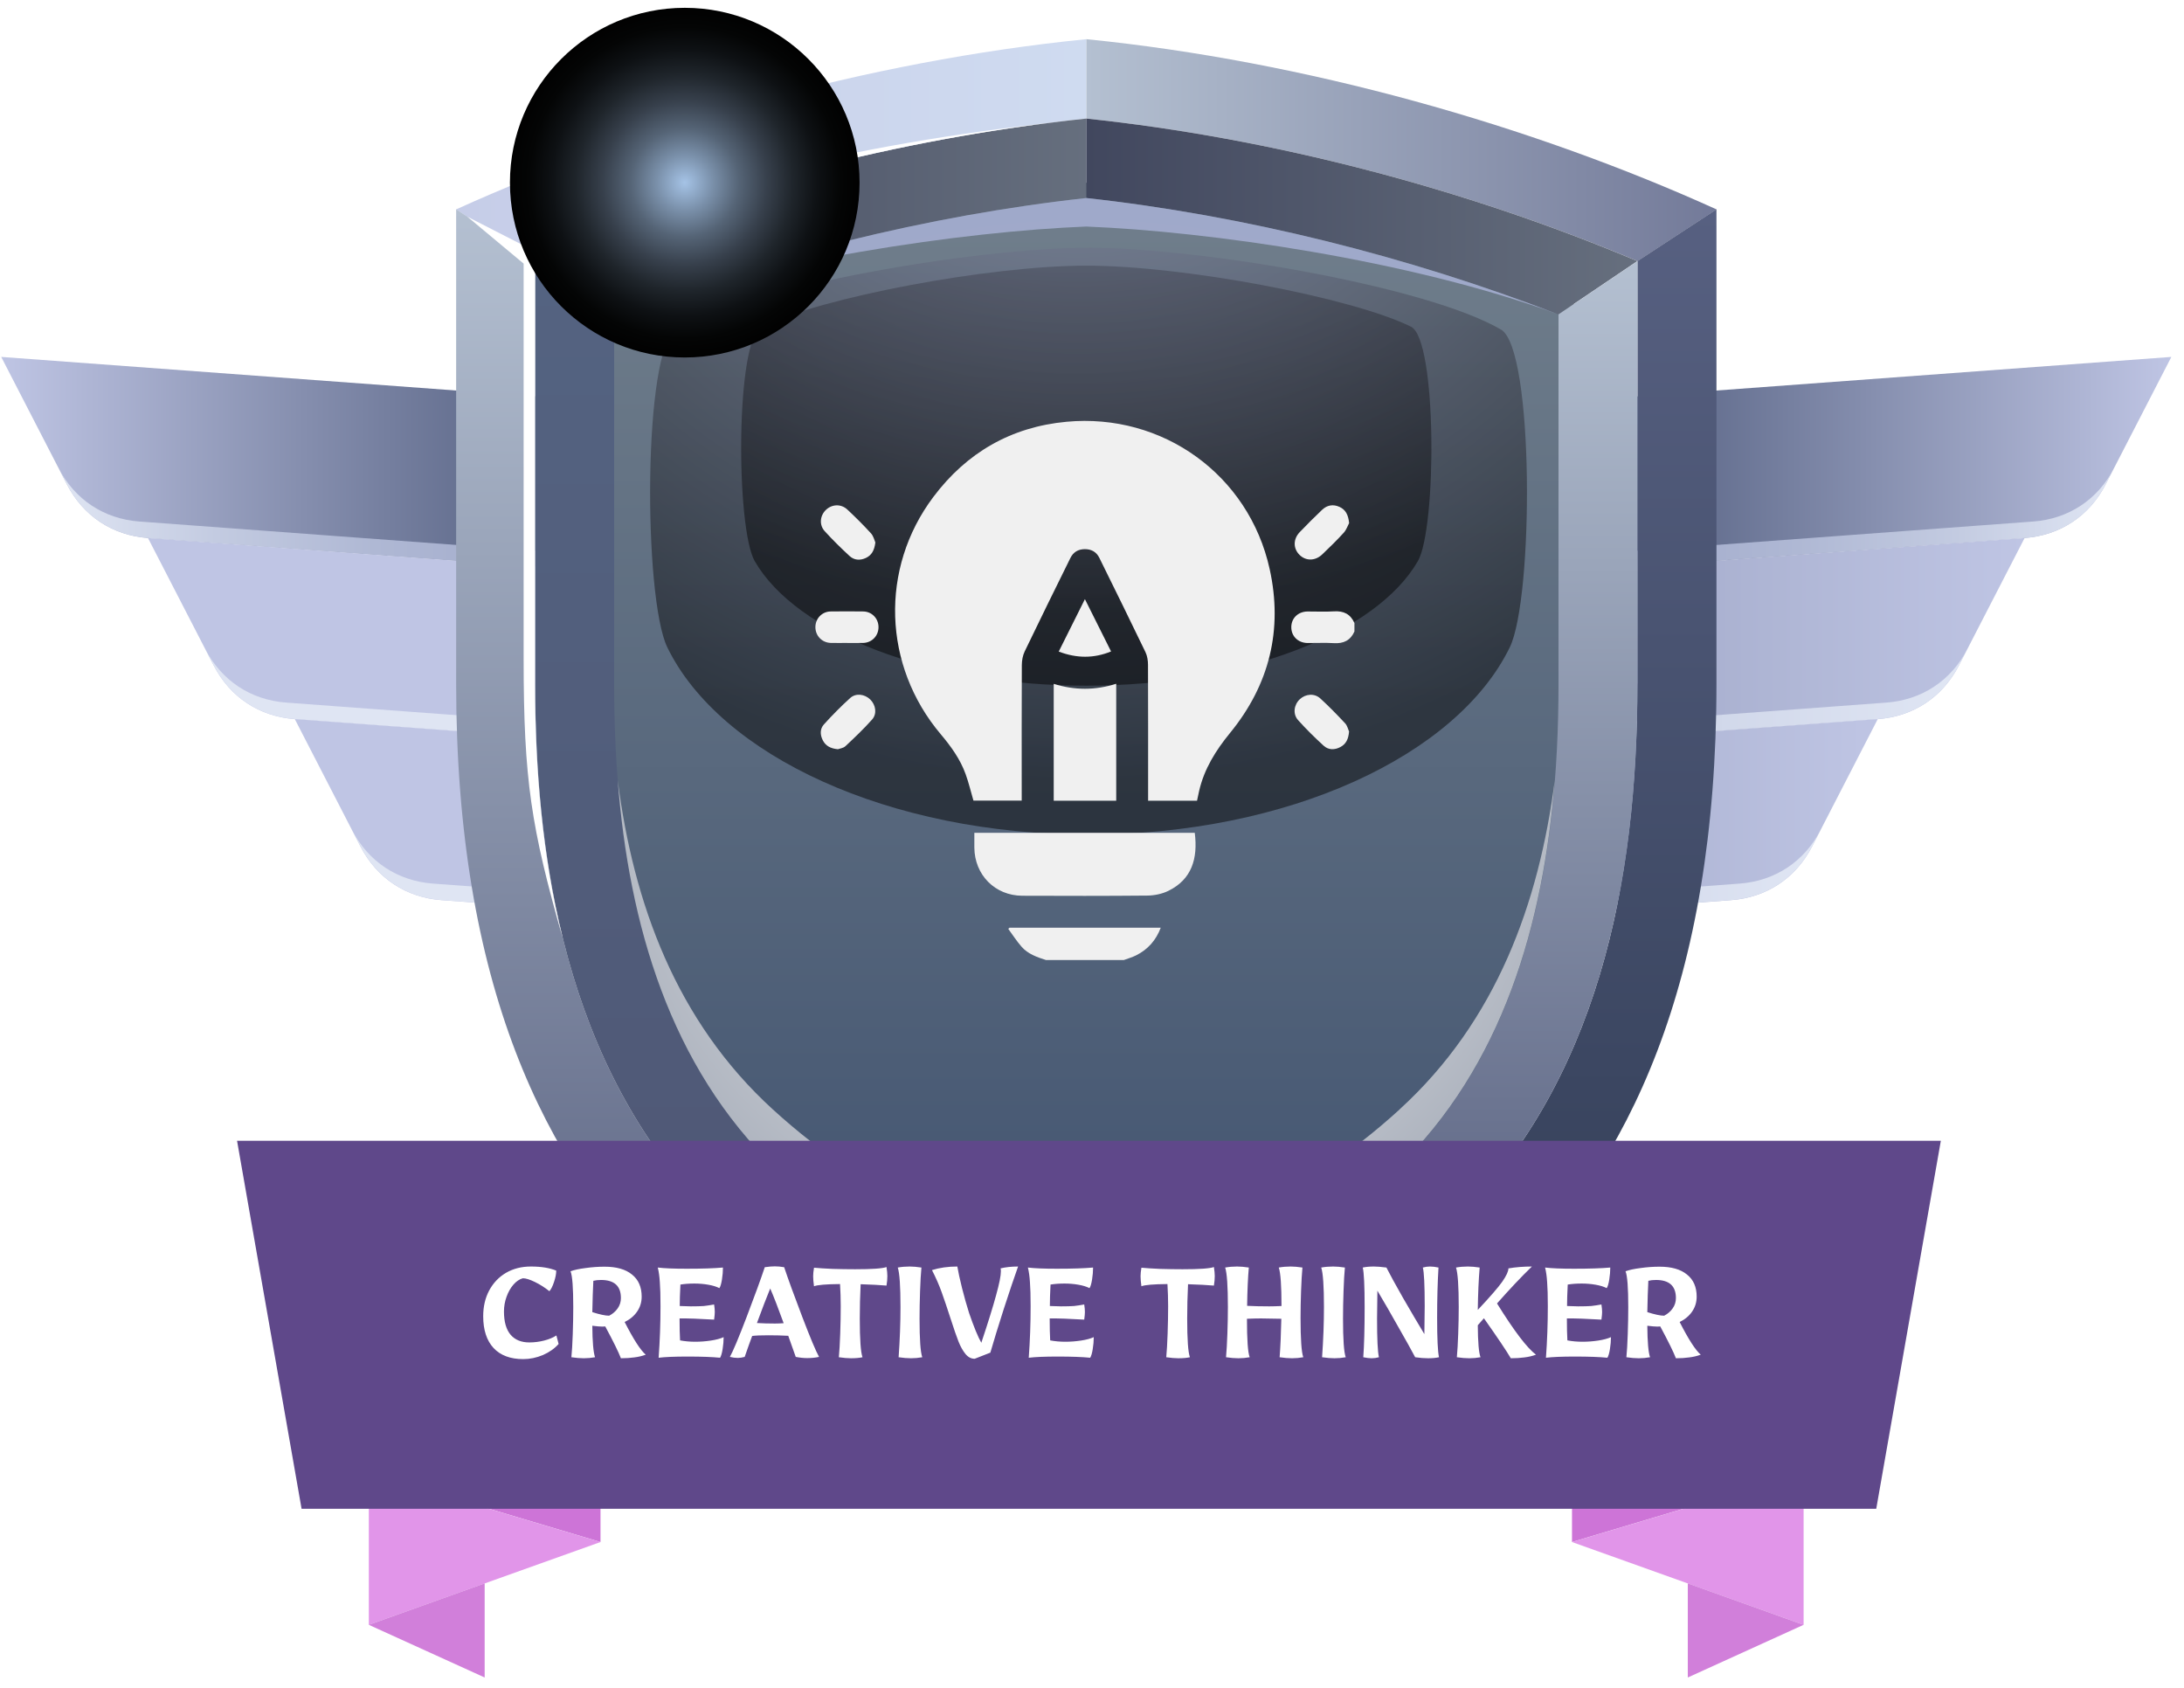 <svg width="154" height="119" viewBox="0 0 154 119" fill="none" xmlns="http://www.w3.org/2000/svg">
<path fill-rule="evenodd" clip-rule="evenodd" d="M153.108 25.164L104.545 28.751V40.753L142.755 37.931C145.263 37.747 147.327 36.38 148.479 34.145L153.108 25.164Z" fill="url(#paint0_linear_308_8080)"/>
<path style="mix-blend-mode:multiply" fill-rule="evenodd" clip-rule="evenodd" d="M104.545 39.64L143.357 36.77C145.866 36.587 147.929 35.22 149.081 32.984L148.479 34.147C147.327 36.383 145.263 37.749 142.755 37.933L104.545 40.755V39.635V39.64Z" fill="url(#paint1_linear_308_8080)"/>
<path fill-rule="evenodd" clip-rule="evenodd" d="M142.755 37.934L104.545 40.756V52.758L132.408 50.7C134.916 50.517 136.979 49.15 138.131 46.914L142.76 37.934H142.755Z" fill="url(#paint2_linear_308_8080)"/>
<path style="mix-blend-mode:multiply" fill-rule="evenodd" clip-rule="evenodd" d="M104.548 51.641L133.008 49.536C135.516 49.353 137.58 47.986 138.732 45.75L138.129 46.913C136.977 49.148 134.914 50.515 132.406 50.698L104.543 52.756V51.636L104.548 51.641Z" fill="url(#paint3_linear_308_8080)"/>
<path fill-rule="evenodd" clip-rule="evenodd" d="M132.406 50.699L104.543 52.757V64.759L122.054 63.466C124.562 63.282 126.625 61.916 127.777 59.68L132.406 50.699Z" fill="url(#paint4_linear_308_8080)"/>
<path style="mix-blend-mode:multiply" fill-rule="evenodd" clip-rule="evenodd" d="M104.548 63.638L122.656 62.298C125.164 62.114 127.227 60.748 128.379 58.512L127.777 59.674C126.625 61.91 124.562 63.277 122.054 63.46L104.543 64.754V63.633L104.548 63.638Z" fill="url(#paint5_linear_308_8080)"/>
<path fill-rule="evenodd" clip-rule="evenodd" d="M0.086 25.164L48.649 28.751V40.753L10.438 37.931C7.93 37.747 5.867 36.38 4.715 34.145L0.086 25.164Z" fill="url(#paint6_linear_308_8080)"/>
<path style="mix-blend-mode:multiply" fill-rule="evenodd" clip-rule="evenodd" d="M48.651 39.64L9.839 36.77C7.33 36.587 5.267 35.22 4.115 32.984L4.717 34.147C5.869 36.383 7.933 37.749 10.441 37.933L48.651 40.755V39.635V39.64Z" fill="url(#paint7_linear_308_8080)"/>
<path fill-rule="evenodd" clip-rule="evenodd" d="M10.441 37.934L48.651 40.756V52.758L20.788 50.7C18.28 50.517 16.217 49.15 15.065 46.914L10.435 37.934H10.441Z" fill="url(#paint8_linear_308_8080)"/>
<path style="mix-blend-mode:multiply" fill-rule="evenodd" clip-rule="evenodd" d="M48.65 51.641L20.19 49.536C17.682 49.353 15.619 47.986 14.467 45.75L15.069 46.913C16.221 49.148 18.284 50.515 20.792 50.698L48.656 52.756V51.636L48.65 51.641Z" fill="url(#paint9_linear_308_8080)"/>
<path fill-rule="evenodd" clip-rule="evenodd" d="M20.787 50.699L48.65 52.757V64.759L31.14 63.466C28.631 63.282 26.568 61.916 25.416 59.68L20.787 50.699Z" fill="url(#paint10_linear_308_8080)"/>
<path style="mix-blend-mode:multiply" fill-rule="evenodd" clip-rule="evenodd" d="M48.649 63.638L30.542 62.298C28.034 62.114 25.97 60.748 24.818 58.512L25.421 59.674C26.573 61.91 28.636 63.277 31.144 63.46L48.655 64.754V63.633L48.649 63.638Z" fill="url(#paint11_linear_308_8080)"/>
<path fill-rule="evenodd" clip-rule="evenodd" d="M76.246 95.173C68.276 92.435 60.144 89.125 53.98 83.187C44.523 74.076 42.225 60.775 42.225 48.192V21.429L42.916 21.162C53.593 17.03 65.097 14.145 76.476 12.893L76.597 12.883L76.717 12.893C88.096 14.15 99.6 17.03 110.277 21.162L110.968 21.429V48.192C110.968 60.781 108.67 74.076 99.213 83.187C93.049 89.125 84.922 92.435 76.947 95.173L76.597 95.294L76.246 95.173Z" fill="url(#paint12_linear_308_8080)"/>
<path fill-rule="evenodd" clip-rule="evenodd" d="M37.737 18.408C49.938 13.282 63.521 9.731 76.597 8.359V2.762C61.139 4.312 45.257 8.831 32.16 14.764L37.732 18.413L37.737 18.408Z" fill="url(#paint13_linear_308_8080)"/>
<path fill-rule="evenodd" clip-rule="evenodd" d="M76.596 8.359C63.52 9.731 49.932 13.282 37.736 18.408L43.308 22.168C53.912 18.062 65.448 15.188 76.596 13.962V8.359Z" fill="url(#paint14_linear_308_8080)"/>
<path fill-rule="evenodd" clip-rule="evenodd" d="M37.736 48.192V18.408L32.164 14.758V48.192C32.164 90.424 56.917 99.368 76.6 105.914V100.038C67.322 96.912 58.053 93.346 50.869 86.424C40.474 76.406 37.741 62.111 37.741 48.192H37.736Z" fill="url(#paint15_linear_308_8080)"/>
<path fill-rule="evenodd" clip-rule="evenodd" d="M37.738 18.406V48.191C37.738 62.109 40.471 76.405 50.865 86.422C58.044 93.345 67.318 96.911 76.597 100.037V94.151C68.743 91.449 60.746 88.203 54.73 82.411C45.514 73.53 43.304 60.481 43.304 48.191V22.166L37.732 18.406H37.738Z" fill="url(#paint16_linear_308_8080)"/>
<path fill-rule="evenodd" clip-rule="evenodd" d="M115.461 18.408C103.26 13.282 89.677 9.731 76.602 8.359V2.762C92.059 4.312 107.942 8.831 121.038 14.764L115.466 18.413L115.461 18.408Z" fill="url(#paint17_linear_308_8080)"/>
<path fill-rule="evenodd" clip-rule="evenodd" d="M76.596 8.359C89.671 9.731 103.26 13.282 115.455 18.408L109.884 22.168C99.28 18.062 87.739 15.188 76.596 13.962V8.359Z" fill="url(#paint18_linear_308_8080)"/>
<path fill-rule="evenodd" clip-rule="evenodd" d="M115.461 48.192V18.408L121.032 14.758V48.192C121.032 90.424 96.279 99.368 76.596 105.914V100.038C85.875 96.912 95.143 93.346 102.328 86.424C112.722 76.406 115.455 62.111 115.455 48.192H115.461Z" fill="url(#paint19_linear_308_8080)"/>
<path fill-rule="evenodd" clip-rule="evenodd" d="M115.461 18.406V48.191C115.461 62.109 112.728 76.405 102.333 86.422C95.149 93.345 85.88 96.911 76.602 100.037V94.151C84.456 91.449 92.452 88.203 98.469 82.411C107.685 73.53 109.895 60.481 109.895 48.191V22.166L115.466 18.406H115.461Z" fill="url(#paint20_linear_308_8080)"/>
<path style="mix-blend-mode:multiply" fill-rule="evenodd" clip-rule="evenodd" d="M43.307 22.166C53.769 18.318 68.091 16.307 76.595 15.972C85.099 16.307 99.42 18.312 109.883 22.166C99.279 18.061 87.738 15.186 76.595 13.961C65.446 15.186 53.91 18.061 43.307 22.166Z" fill="url(#paint21_radial_308_8080)"/>
<path style="mix-blend-mode:multiply" fill-rule="evenodd" clip-rule="evenodd" d="M98.686 78.224C84.82 90.864 68.367 90.864 54.501 78.224C47.667 71.997 44.661 63.651 43.557 55.016C44.353 65.138 47.206 75.16 54.726 82.407C60.737 88.199 68.733 91.451 76.593 94.147C84.448 91.445 92.444 88.199 98.461 82.407C105.985 75.16 108.834 65.132 109.63 55.016C108.525 63.645 105.519 71.992 98.686 78.218V78.224Z" fill="url(#paint22_radial_308_8080)"/>
<path style="mix-blend-mode:screen" opacity="0.5" fill-rule="evenodd" clip-rule="evenodd" d="M76.756 58.842C62.66 58.842 50.768 53.265 47.055 45.641C45.364 42.169 45.327 24.606 47.668 23.239C52.962 20.15 68.923 17.469 76.756 17.469C84.59 17.469 100.551 20.15 105.845 23.239C108.185 24.606 108.149 42.174 106.457 45.641C102.745 53.265 90.853 58.842 76.756 58.842Z" fill="url(#paint23_radial_308_8080)"/>
<path style="mix-blend-mode:screen" opacity="0.5" fill-rule="evenodd" clip-rule="evenodd" d="M76.597 48.343C65.501 48.343 56.139 44.635 53.217 39.561C51.887 37.252 51.855 23.941 53.699 23.035C57.867 20.977 69.717 18.73 76.597 18.73C83.478 18.73 95.328 20.977 99.496 23.035C101.34 23.946 101.308 37.257 99.978 39.561C97.056 44.63 87.694 48.343 76.597 48.343Z" fill="url(#paint24_radial_308_8080)"/>
<path fill-rule="evenodd" clip-rule="evenodd" d="M36.923 46.448C36.923 55.01 37.452 58.324 39.672 66.121C38.242 60.325 37.729 54.224 37.729 48.192V18.407C49.333 13.532 62.194 10.081 74.672 8.578C67.237 9.416 60.691 10.51 54.235 12.144C53.889 11.72 53.313 11.516 52.758 11.678C52.224 11.835 51.852 12.28 51.768 12.793C50.349 13.186 48.925 13.605 47.495 14.055C46.961 13.495 46.134 13.259 45.354 13.527C44.584 13.788 44.071 14.464 43.976 15.218C41.871 15.946 39.73 16.747 37.53 17.621L32.959 15.281L36.923 18.585V46.448Z" fill="white"/>
<path style="mix-blend-mode:screen" d="M48.284 25.204C55.091 25.204 60.61 19.685 60.61 12.877C60.61 6.07 55.091 0.551 48.284 0.551C41.476 0.551 35.957 6.07 35.957 12.877C35.957 19.685 41.476 25.204 48.284 25.204Z" fill="url(#paint25_radial_308_8080)"/>
<path d="M21.072 102.372L42.343 108.719V102.372H21.072Z" fill="#CD74D7"/>
<path d="M132.111 102.372L110.846 108.719V102.372H132.111Z" fill="#CD74D7"/>
<path d="M42.343 108.72L26.006 114.559V103.85L42.343 108.72Z" fill="#E195E9"/>
<path d="M110.846 108.72L127.178 114.559V103.85L110.846 108.72Z" fill="#E195E9"/>
<path d="M34.175 111.635V118.27L26.006 114.557L34.175 111.635Z" fill="#D17FDA"/>
<path d="M119.012 111.635V118.27L127.175 114.557L119.012 111.635Z" fill="#D17FDA"/>
<g filter="url(#filter0_i_308_8080)">
<path d="M16.715 76.428H136.854L132.299 102.375H21.265L16.715 76.428Z" fill="#5F488A"/>
</g>
<g filter="url(#filter1_d_308_8080)">
<path d="M36.892 91.823C35.989 91.823 35.292 91.563 34.804 91.043C34.316 90.515 34.072 89.767 34.072 88.799C34.072 88.119 34.212 87.515 34.492 86.987C34.781 86.451 35.176 86.035 35.681 85.739C36.193 85.443 36.776 85.295 37.432 85.295C38.16 85.295 38.757 85.391 39.221 85.583C39.221 85.815 39.169 86.083 39.065 86.387C38.968 86.683 38.861 86.899 38.74 87.035C38.42 86.779 38.081 86.563 37.721 86.387C37.361 86.211 37.077 86.123 36.868 86.123C36.629 86.187 36.404 86.339 36.197 86.579C35.996 86.811 35.837 87.095 35.717 87.431C35.596 87.767 35.536 88.111 35.536 88.463C35.536 89.191 35.693 89.739 36.005 90.107C36.316 90.467 36.757 90.647 37.325 90.647C37.676 90.647 38.025 90.603 38.368 90.515C38.712 90.427 39.001 90.307 39.233 90.155L39.389 90.755C39.108 91.075 38.74 91.335 38.285 91.535C37.828 91.727 37.364 91.823 36.892 91.823ZM41.166 91.763C40.91 91.763 40.618 91.739 40.29 91.691C40.33 91.299 40.362 90.759 40.386 90.071C40.41 89.375 40.422 88.735 40.422 88.151C40.422 86.783 40.358 85.943 40.23 85.631C40.486 85.535 40.838 85.459 41.286 85.403C41.734 85.339 42.182 85.307 42.63 85.307C43.47 85.307 44.114 85.491 44.562 85.859C45.018 86.219 45.246 86.739 45.246 87.419C45.246 87.811 45.138 88.163 44.922 88.475C44.714 88.779 44.422 89.023 44.046 89.207C44.67 90.431 45.166 91.199 45.534 91.511C45.27 91.607 44.998 91.671 44.718 91.703C44.446 91.743 44.134 91.763 43.782 91.763C43.622 91.339 43.254 90.591 42.678 89.519L42.486 89.531C42.326 89.531 42.086 89.511 41.766 89.471C41.774 90.599 41.838 91.339 41.958 91.691C41.694 91.739 41.43 91.763 41.166 91.763ZM42.954 88.763C43.202 88.635 43.402 88.463 43.554 88.247C43.706 88.031 43.782 87.787 43.782 87.515C43.782 86.667 43.314 86.243 42.378 86.243C42.17 86.243 41.99 86.263 41.838 86.303C41.806 86.911 41.782 87.647 41.766 88.511C42.294 88.679 42.69 88.763 42.954 88.763ZM46.442 91.727C46.53 90.535 46.574 89.323 46.574 88.091C46.574 87.355 46.558 86.791 46.526 86.399C46.502 85.999 46.454 85.655 46.382 85.367C46.822 85.423 47.502 85.451 48.422 85.451C49.518 85.451 50.37 85.423 50.978 85.367C50.978 85.631 50.954 85.915 50.906 86.219C50.858 86.515 50.798 86.715 50.726 86.819C50.526 86.715 50.266 86.635 49.946 86.579C49.626 86.523 49.298 86.495 48.962 86.495C48.602 86.495 48.274 86.519 47.978 86.567C47.946 87.191 47.93 87.695 47.93 88.079C48.266 88.095 48.526 88.103 48.71 88.103C49.11 88.103 49.418 88.095 49.634 88.079C49.85 88.055 50.09 88.019 50.354 87.971C50.386 88.179 50.402 88.355 50.402 88.499C50.402 88.619 50.386 88.799 50.354 89.039C49.298 88.975 48.486 88.947 47.918 88.955C47.918 89.587 47.93 90.103 47.954 90.503C48.29 90.567 48.646 90.599 49.022 90.599C49.39 90.599 49.758 90.571 50.126 90.515C50.494 90.459 50.794 90.379 51.026 90.275C51.026 90.539 51.002 90.819 50.954 91.115C50.906 91.411 50.846 91.615 50.774 91.727C50.238 91.671 49.474 91.643 48.482 91.643C47.57 91.643 46.89 91.671 46.442 91.727ZM56.914 91.751C56.666 91.751 56.398 91.723 56.11 91.667C55.862 90.955 55.686 90.459 55.582 90.179C55.158 90.155 54.694 90.143 54.19 90.143C53.646 90.143 53.262 90.159 53.038 90.191C52.902 90.551 52.726 91.043 52.51 91.667C52.334 91.715 52.174 91.739 52.03 91.739C51.846 91.739 51.658 91.715 51.466 91.667C51.69 91.267 52.086 90.323 52.654 88.835C53.222 87.347 53.646 86.183 53.926 85.343C54.206 85.303 54.442 85.283 54.634 85.283C54.834 85.283 55.054 85.303 55.294 85.343C55.574 86.183 55.998 87.347 56.566 88.835C57.134 90.323 57.53 91.267 57.754 91.667C57.498 91.723 57.218 91.751 56.914 91.751ZM54.646 89.315C54.814 89.315 55.018 89.307 55.258 89.291C54.882 88.251 54.566 87.435 54.31 86.843C54.054 87.467 53.742 88.279 53.374 89.279C53.766 89.303 54.19 89.315 54.646 89.315ZM60.002 91.763C59.77 91.763 59.486 91.739 59.15 91.691C59.19 91.275 59.222 90.723 59.246 90.035C59.27 89.339 59.282 88.691 59.282 88.091C59.282 87.579 59.266 87.059 59.234 86.531C58.25 86.539 57.638 86.591 57.398 86.687C57.358 86.407 57.338 86.171 57.338 85.979C57.338 85.819 57.358 85.619 57.398 85.379C57.726 85.411 58.166 85.439 58.718 85.463C59.278 85.479 59.806 85.487 60.302 85.487C61.494 85.487 62.23 85.435 62.51 85.331C62.55 85.587 62.57 85.799 62.57 85.967C62.57 86.175 62.55 86.399 62.51 86.639C62.046 86.599 61.438 86.567 60.686 86.543C60.646 87.367 60.626 88.175 60.626 88.967C60.626 90.431 60.69 91.339 60.818 91.691C60.602 91.739 60.33 91.763 60.002 91.763ZM64.24 91.763C63.984 91.763 63.692 91.739 63.364 91.691C63.452 90.459 63.496 89.279 63.496 88.151C63.496 86.679 63.432 85.751 63.304 85.367C63.568 85.319 63.848 85.295 64.144 85.295C64.384 85.295 64.66 85.319 64.972 85.367C64.932 85.783 64.9 86.339 64.876 87.035C64.852 87.723 64.84 88.367 64.84 88.967C64.84 90.431 64.904 91.339 65.032 91.691C64.768 91.739 64.504 91.763 64.24 91.763ZM68.728 91.799C68.48 91.799 68.264 91.687 68.08 91.463C67.896 91.239 67.732 90.947 67.588 90.587C67.444 90.219 67.264 89.699 67.048 89.027C66.8 88.259 66.584 87.619 66.4 87.107C66.216 86.595 65.988 86.075 65.716 85.547C66.252 85.379 66.848 85.295 67.504 85.295C67.568 85.679 67.68 86.191 67.84 86.831C68 87.463 68.164 88.043 68.332 88.571C68.668 89.547 68.956 90.247 69.196 90.671C69.676 89.231 70.024 88.111 70.24 87.311C70.464 86.503 70.576 85.943 70.576 85.631C70.576 85.527 70.568 85.459 70.552 85.427C70.912 85.339 71.324 85.295 71.788 85.295C71.516 86.055 71.18 87.051 70.78 88.283C70.388 89.507 70.072 90.535 69.832 91.367L68.728 91.799ZM72.54 91.727C72.628 90.535 72.672 89.323 72.672 88.091C72.672 87.355 72.656 86.791 72.624 86.399C72.6 85.999 72.552 85.655 72.48 85.367C72.92 85.423 73.6 85.451 74.52 85.451C75.616 85.451 76.468 85.423 77.076 85.367C77.076 85.631 77.052 85.915 77.004 86.219C76.956 86.515 76.896 86.715 76.824 86.819C76.624 86.715 76.364 86.635 76.044 86.579C75.724 86.523 75.396 86.495 75.06 86.495C74.7 86.495 74.372 86.519 74.076 86.567C74.044 87.191 74.028 87.695 74.028 88.079C74.364 88.095 74.624 88.103 74.808 88.103C75.208 88.103 75.516 88.095 75.732 88.079C75.948 88.055 76.188 88.019 76.452 87.971C76.484 88.179 76.5 88.355 76.5 88.499C76.5 88.619 76.484 88.799 76.452 89.039C75.396 88.975 74.584 88.947 74.016 88.955C74.016 89.587 74.028 90.103 74.052 90.503C74.388 90.567 74.744 90.599 75.12 90.599C75.488 90.599 75.856 90.571 76.224 90.515C76.592 90.459 76.892 90.379 77.124 90.275C77.124 90.539 77.1 90.819 77.052 91.115C77.004 91.411 76.944 91.615 76.872 91.727C76.336 91.671 75.572 91.643 74.58 91.643C73.668 91.643 72.988 91.671 72.54 91.727ZM83.088 91.763C82.856 91.763 82.572 91.739 82.236 91.691C82.276 91.275 82.308 90.723 82.332 90.035C82.356 89.339 82.368 88.691 82.368 88.091C82.368 87.579 82.352 87.059 82.32 86.531C81.336 86.539 80.724 86.591 80.484 86.687C80.444 86.407 80.424 86.171 80.424 85.979C80.424 85.819 80.444 85.619 80.484 85.379C80.812 85.411 81.252 85.439 81.804 85.463C82.364 85.479 82.892 85.487 83.388 85.487C84.58 85.487 85.316 85.435 85.596 85.331C85.636 85.587 85.656 85.799 85.656 85.967C85.656 86.175 85.636 86.399 85.596 86.639C85.132 86.599 84.524 86.567 83.772 86.543C83.732 87.367 83.712 88.175 83.712 88.967C83.712 90.431 83.776 91.339 83.904 91.691C83.688 91.739 83.416 91.763 83.088 91.763ZM87.326 91.763C87.07 91.763 86.778 91.739 86.45 91.691C86.49 91.267 86.522 90.715 86.546 90.035C86.57 89.355 86.582 88.727 86.582 88.151C86.582 86.679 86.518 85.751 86.39 85.367C86.654 85.319 86.934 85.295 87.23 85.295C87.47 85.295 87.746 85.319 88.058 85.367C87.994 86.063 87.954 86.963 87.938 88.067C88.402 88.091 88.922 88.103 89.498 88.103C89.738 88.103 90.026 88.095 90.362 88.079C90.362 86.639 90.298 85.735 90.17 85.367C90.434 85.319 90.714 85.295 91.01 85.295C91.25 85.295 91.526 85.319 91.838 85.367C91.798 85.799 91.766 86.351 91.742 87.023C91.718 87.695 91.706 88.323 91.706 88.907C91.706 90.411 91.77 91.339 91.898 91.691C91.634 91.739 91.37 91.763 91.106 91.763C90.85 91.763 90.558 91.739 90.23 91.691C90.286 90.987 90.326 90.083 90.35 88.979C89.742 88.963 89.266 88.955 88.922 88.955C88.626 88.955 88.294 88.963 87.926 88.979C87.926 90.451 87.99 91.355 88.118 91.691C87.854 91.739 87.59 91.763 87.326 91.763ZM94.1 91.763C93.844 91.763 93.552 91.739 93.224 91.691C93.311 90.459 93.356 89.279 93.356 88.151C93.356 86.679 93.291 85.751 93.163 85.367C93.427 85.319 93.707 85.295 94.004 85.295C94.243 85.295 94.519 85.319 94.832 85.367C94.791 85.783 94.76 86.339 94.736 87.035C94.712 87.723 94.7 88.367 94.7 88.967C94.7 90.431 94.763 91.339 94.891 91.691C94.627 91.739 94.364 91.763 94.1 91.763ZM96.716 91.763C96.556 91.763 96.36 91.739 96.128 91.691C96.192 90.859 96.224 89.679 96.224 88.151C96.224 86.671 96.18 85.743 96.092 85.367C96.316 85.319 96.576 85.295 96.872 85.295C97.104 85.295 97.4 85.319 97.76 85.367C98.016 85.871 98.408 86.587 98.936 87.515C99.472 88.443 99.972 89.291 100.436 90.059C100.452 89.211 100.46 88.555 100.46 88.091C100.46 86.603 100.416 85.695 100.328 85.367C100.496 85.319 100.664 85.295 100.832 85.295C101.008 85.295 101.208 85.319 101.432 85.367C101.368 86.407 101.336 87.587 101.336 88.907C101.336 90.371 101.38 91.299 101.468 91.691C101.252 91.739 100.996 91.763 100.7 91.763C100.428 91.763 100.124 91.739 99.788 91.691C99.532 91.203 99.14 90.499 98.612 89.579C98.092 88.651 97.596 87.791 97.124 86.999C97.108 87.847 97.1 88.503 97.1 88.967C97.1 90.407 97.144 91.315 97.232 91.691C97.064 91.739 96.892 91.763 96.716 91.763ZM103.603 91.763C103.347 91.763 103.055 91.739 102.727 91.691C102.767 91.267 102.799 90.715 102.823 90.035C102.847 89.355 102.859 88.727 102.859 88.151C102.859 86.679 102.795 85.751 102.667 85.367C102.931 85.319 103.211 85.295 103.507 85.295C103.747 85.295 104.023 85.319 104.335 85.367C104.263 86.223 104.219 87.219 104.203 88.355C105.067 87.435 105.643 86.771 105.931 86.363C106.219 85.947 106.363 85.635 106.363 85.427C106.883 85.339 107.435 85.295 108.019 85.295C107.283 86.007 106.463 86.875 105.559 87.899C106.767 89.843 107.683 91.047 108.307 91.511C108.043 91.607 107.771 91.671 107.491 91.703C107.211 91.743 106.891 91.763 106.531 91.763C106.243 91.267 105.611 90.327 104.635 88.943C104.515 89.071 104.371 89.235 104.203 89.435C104.211 90.627 104.275 91.379 104.395 91.691C104.131 91.739 103.867 91.763 103.603 91.763ZM109.009 91.727C109.097 90.535 109.141 89.323 109.141 88.091C109.141 87.355 109.125 86.791 109.093 86.399C109.069 85.999 109.021 85.655 108.949 85.367C109.389 85.423 110.069 85.451 110.989 85.451C112.085 85.451 112.937 85.423 113.545 85.367C113.545 85.631 113.521 85.915 113.473 86.219C113.425 86.515 113.365 86.715 113.293 86.819C113.093 86.715 112.833 86.635 112.513 86.579C112.193 86.523 111.865 86.495 111.529 86.495C111.169 86.495 110.841 86.519 110.545 86.567C110.513 87.191 110.497 87.695 110.497 88.079C110.833 88.095 111.093 88.103 111.277 88.103C111.677 88.103 111.985 88.095 112.201 88.079C112.417 88.055 112.657 88.019 112.921 87.971C112.953 88.179 112.969 88.355 112.969 88.499C112.969 88.619 112.953 88.799 112.921 89.039C111.865 88.975 111.053 88.947 110.485 88.955C110.485 89.587 110.497 90.103 110.521 90.503C110.857 90.567 111.213 90.599 111.589 90.599C111.957 90.599 112.325 90.571 112.693 90.515C113.061 90.459 113.361 90.379 113.593 90.275C113.593 90.539 113.569 90.819 113.521 91.115C113.473 91.411 113.413 91.615 113.341 91.727C112.805 91.671 112.041 91.643 111.049 91.643C110.137 91.643 109.457 91.671 109.009 91.727ZM115.557 91.763C115.301 91.763 115.009 91.739 114.681 91.691C114.721 91.299 114.753 90.759 114.777 90.071C114.801 89.375 114.813 88.735 114.813 88.151C114.813 86.783 114.749 85.943 114.621 85.631C114.877 85.535 115.229 85.459 115.677 85.403C116.125 85.339 116.573 85.307 117.021 85.307C117.861 85.307 118.505 85.491 118.953 85.859C119.409 86.219 119.637 86.739 119.637 87.419C119.637 87.811 119.529 88.163 119.313 88.475C119.105 88.779 118.813 89.023 118.437 89.207C119.061 90.431 119.557 91.199 119.925 91.511C119.661 91.607 119.389 91.671 119.109 91.703C118.837 91.743 118.525 91.763 118.173 91.763C118.013 91.339 117.645 90.591 117.069 89.519L116.877 89.531C116.717 89.531 116.477 89.511 116.157 89.471C116.165 90.599 116.229 91.339 116.349 91.691C116.085 91.739 115.821 91.763 115.557 91.763ZM117.345 88.763C117.593 88.635 117.793 88.463 117.945 88.247C118.097 88.031 118.173 87.787 118.173 87.515C118.173 86.667 117.705 86.243 116.769 86.243C116.561 86.243 116.381 86.263 116.229 86.303C116.197 86.911 116.173 87.647 116.157 88.511C116.685 88.679 117.081 88.763 117.345 88.763Z" fill="white"/>
</g>
<g filter="url(#filter2_di_308_8080)">
<path d="M73.753 64.686C73.118 64.482 72.48 64.262 72.029 63.743C71.688 63.352 71.405 62.91 71.096 62.49L71.182 62.406H81.848C81.513 63.295 80.938 63.946 80.101 64.361C79.829 64.496 79.532 64.579 79.246 64.686H73.753V64.686Z" fill="#F0F0F0"/>
<path d="M95.506 41.52C95.225 42.153 94.737 42.387 94.054 42.344C93.44 42.306 92.821 42.34 92.204 42.335C91.525 42.328 91.044 41.851 91.053 41.203C91.061 40.575 91.539 40.117 92.205 40.112C92.821 40.108 93.441 40.143 94.055 40.103C94.74 40.058 95.226 40.292 95.505 40.927V41.521L95.506 41.52Z" fill="#F0F0F0"/>
<path d="M84.406 53.453H80.956V53.041C80.956 49.986 80.961 46.929 80.949 43.873C80.948 43.574 80.899 43.245 80.771 42.98C79.7 40.756 78.609 38.541 77.516 36.327C77.312 35.914 76.959 35.715 76.492 35.717C76.025 35.72 75.679 35.928 75.477 36.34C74.395 38.532 73.313 40.724 72.254 42.928C72.115 43.216 72.054 43.567 72.052 43.89C72.037 46.922 72.044 49.953 72.044 52.984C72.044 53.131 72.044 53.277 72.044 53.448H68.641C68.457 52.819 68.308 52.185 68.087 51.575C67.704 50.516 67.052 49.617 66.33 48.761C62.257 43.934 62.02 37.087 65.813 32.037C68.156 28.918 71.291 27.099 75.206 26.736C81.98 26.107 88.058 30.476 89.526 37.114C90.473 41.392 89.513 45.28 86.73 48.681C85.73 49.903 84.913 51.205 84.555 52.76C84.502 52.986 84.457 53.214 84.406 53.454V53.453Z" fill="#F0F0F0"/>
<path d="M68.705 55.719H84.246C84.477 57.538 84.032 59.007 82.378 59.812C81.939 60.026 81.407 60.136 80.916 60.142C77.971 60.171 75.026 60.165 72.082 60.154C70.16 60.146 68.721 58.686 68.704 56.759C68.702 56.426 68.704 56.093 68.704 55.719H68.705Z" fill="#F0F0F0"/>
<path d="M74.301 45.214C75.774 45.675 77.233 45.679 78.708 45.207V53.453H74.301V45.214Z" fill="#F0F0F0"/>
<path d="M61.724 35.248C61.653 35.814 61.456 36.153 61.049 36.341C60.642 36.528 60.229 36.5 59.906 36.202C59.299 35.642 58.708 35.061 58.153 34.45C57.747 34.005 57.817 33.352 58.241 32.947C58.664 32.543 59.306 32.511 59.749 32.926C60.326 33.464 60.887 34.023 61.418 34.606C61.596 34.801 61.658 35.1 61.725 35.249L61.724 35.248Z" fill="#F0F0F0"/>
<path d="M95.131 33.875C95.042 34.038 94.946 34.343 94.75 34.56C94.271 35.09 93.754 35.588 93.238 36.084C92.739 36.564 92.065 36.565 91.618 36.106C91.178 35.656 91.181 35.003 91.65 34.514C92.164 33.98 92.686 33.454 93.224 32.945C93.577 32.61 94.003 32.532 94.456 32.74C94.877 32.934 95.072 33.288 95.13 33.875H95.131Z" fill="#F0F0F0"/>
<path d="M59.081 49.824C58.56 49.773 58.216 49.589 58.014 49.186C57.82 48.798 57.813 48.385 58.098 48.072C58.685 47.425 59.301 46.797 59.95 46.212C60.354 45.847 60.977 45.937 61.365 46.319C61.753 46.7 61.857 47.322 61.493 47.73C60.905 48.393 60.258 49.005 59.611 49.612C59.464 49.749 59.211 49.775 59.08 49.824H59.081Z" fill="#F0F0F0"/>
<path d="M95.126 48.573C95.085 49.11 94.91 49.461 94.513 49.67C94.104 49.887 93.671 49.883 93.335 49.577C92.707 49.004 92.099 48.405 91.532 47.772C91.144 47.339 91.236 46.693 91.652 46.3C92.059 45.918 92.683 45.862 93.101 46.245C93.711 46.803 94.289 47.396 94.852 48C95.008 48.169 95.061 48.434 95.125 48.573H95.126Z" fill="#F0F0F0"/>
<path d="M59.687 42.33C59.317 42.33 58.947 42.338 58.577 42.328C57.955 42.31 57.49 41.819 57.496 41.202C57.503 40.602 57.966 40.119 58.571 40.11C59.335 40.099 60.101 40.099 60.866 40.11C61.474 40.118 61.937 40.597 61.946 41.197C61.956 41.816 61.492 42.31 60.871 42.329C60.477 42.34 60.082 42.331 59.687 42.331V42.33Z" fill="#F0F0F0"/>
<path d="M76.5 39.242C77.136 40.513 77.73 41.701 78.345 42.93C77.12 43.429 75.921 43.42 74.654 42.939C75.264 41.717 75.864 40.516 76.5 39.243V39.242Z" fill="#F0F0F0"/>
</g>
<defs>
<filter id="filter0_i_308_8080" x="16.715" y="76.429" width="120.139" height="28.946" filterUnits="userSpaceOnUse" color-interpolation-filters="sRGB">
<feFlood flood-opacity="0" result="BackgroundImageFix"/>
<feBlend mode="normal" in="SourceGraphic" in2="BackgroundImageFix" result="shape"/>
<feColorMatrix in="SourceAlpha" type="matrix" values="0 0 0 0 0 0 0 0 0 0 0 0 0 0 0 0 0 0 127 0" result="hardAlpha"/>
<feOffset dy="4"/>
<feGaussianBlur stdDeviation="1.5"/>
<feComposite in2="hardAlpha" operator="arithmetic" k2="-1" k3="1"/>
<feColorMatrix type="matrix" values="0 0 0 0 0 0 0 0 0 0 0 0 0 0 0 0 0 0 0.21 0"/>
<feBlend mode="normal" in2="shape" result="effect1_innerShadow_308_8080"/>
</filter>
<filter id="filter1_d_308_8080" x="30.073" y="85.283" width="93.852" height="14.54" filterUnits="userSpaceOnUse" color-interpolation-filters="sRGB">
<feFlood flood-opacity="0" result="BackgroundImageFix"/>
<feColorMatrix in="SourceAlpha" type="matrix" values="0 0 0 0 0 0 0 0 0 0 0 0 0 0 0 0 0 0 127 0" result="hardAlpha"/>
<feOffset dy="4"/>
<feGaussianBlur stdDeviation="2"/>
<feComposite in2="hardAlpha" operator="out"/>
<feColorMatrix type="matrix" values="0 0 0 0 0 0 0 0 0 0 0 0 0 0 0 0 0 0 0.25 0"/>
<feBlend mode="normal" in2="BackgroundImageFix" result="effect1_dropShadow_308_8080"/>
<feBlend mode="normal" in="SourceGraphic" in2="effect1_dropShadow_308_8080" result="shape"/>
</filter>
<filter id="filter2_di_308_8080" x="53.496" y="25.676" width="46.01" height="47.011" filterUnits="userSpaceOnUse" color-interpolation-filters="sRGB">
<feFlood flood-opacity="0" result="BackgroundImageFix"/>
<feColorMatrix in="SourceAlpha" type="matrix" values="0 0 0 0 0 0 0 0 0 0 0 0 0 0 0 0 0 0 127 0" result="hardAlpha"/>
<feOffset dy="4"/>
<feGaussianBlur stdDeviation="2"/>
<feComposite in2="hardAlpha" operator="out"/>
<feColorMatrix type="matrix" values="0 0 0 0 0 0 0 0 0 0 0 0 0 0 0 0 0 0 0.25 0"/>
<feBlend mode="normal" in2="BackgroundImageFix" result="effect1_dropShadow_308_8080"/>
<feBlend mode="normal" in="SourceGraphic" in2="effect1_dropShadow_308_8080" result="shape"/>
<feColorMatrix in="SourceAlpha" type="matrix" values="0 0 0 0 0 0 0 0 0 0 0 0 0 0 0 0 0 0 127 0" result="hardAlpha"/>
<feOffset dy="-1"/>
<feGaussianBlur stdDeviation="1"/>
<feComposite in2="hardAlpha" operator="arithmetic" k2="-1" k3="1"/>
<feColorMatrix type="matrix" values="0 0 0 0 0.017 0 0 0 0 0.017 0 0 0 0 0.017 0 0 0 0.25 0"/>
<feBlend mode="normal" in2="shape" result="effect2_innerShadow_308_8080"/>
</filter>
<linearGradient id="paint0_linear_308_8080" x1="104.545" y1="32.961" x2="153.108" y2="32.961" gradientUnits="userSpaceOnUse">
<stop stop-color="#3B4869"/>
<stop offset="1" stop-color="#BFC5E4"/>
</linearGradient>
<linearGradient id="paint1_linear_308_8080" x1="104.545" y1="36.87" x2="149.076" y2="36.87" gradientUnits="userSpaceOnUse">
<stop stop-color="#9FA9CA"/>
<stop offset="0.25" stop-color="#A3ACCC"/>
<stop offset="0.5" stop-color="#AFB8D4"/>
<stop offset="0.75" stop-color="#C3CBE1"/>
<stop offset="1" stop-color="#E0E6F4"/>
</linearGradient>
<linearGradient id="paint2_linear_308_8080" x1="0.083" y1="45.348" x2="142.755" y2="45.348" gradientUnits="userSpaceOnUse">
<stop stop-color="#3B4869"/>
<stop offset="1" stop-color="#BFC5E4"/>
</linearGradient>
<linearGradient id="paint3_linear_308_8080" x1="0.087" y1="49.253" x2="138.732" y2="49.253" gradientUnits="userSpaceOnUse">
<stop stop-color="#9FA9CA"/>
<stop offset="0.25" stop-color="#A3ACCC"/>
<stop offset="0.5" stop-color="#AFB8D4"/>
<stop offset="0.75" stop-color="#C3CBE1"/>
<stop offset="1" stop-color="#E0E6F4"/>
</linearGradient>
<linearGradient id="paint4_linear_308_8080" x1="0.087" y1="57.732" x2="132.406" y2="57.732" gradientUnits="userSpaceOnUse">
<stop stop-color="#3B4869"/>
<stop offset="1" stop-color="#BFC5E4"/>
</linearGradient>
<linearGradient id="paint5_linear_308_8080" x1="0.087" y1="61.638" x2="128.379" y2="61.638" gradientUnits="userSpaceOnUse">
<stop stop-color="#9FA9CA"/>
<stop offset="0.25" stop-color="#A3ACCC"/>
<stop offset="0.5" stop-color="#AFB8D4"/>
<stop offset="0.75" stop-color="#C3CBE1"/>
<stop offset="1" stop-color="#E0E6F4"/>
</linearGradient>
<linearGradient id="paint6_linear_308_8080" x1="0.086" y1="32.961" x2="48.649" y2="32.961" gradientUnits="userSpaceOnUse">
<stop stop-color="#BFC5E4"/>
<stop offset="1" stop-color="#3B4869"/>
</linearGradient>
<linearGradient id="paint7_linear_308_8080" x1="4.115" y1="36.87" x2="48.651" y2="36.87" gradientUnits="userSpaceOnUse">
<stop stop-color="#DFE5F3"/>
<stop offset="0.25" stop-color="#C3CBE1"/>
<stop offset="0.5" stop-color="#AFB8D4"/>
<stop offset="0.75" stop-color="#A3ACCC"/>
<stop offset="1" stop-color="#9FA9CA"/>
</linearGradient>
<linearGradient id="paint8_linear_308_8080" x1="10.441" y1="45.348" x2="0.612" y2="45.348" gradientUnits="userSpaceOnUse">
<stop stop-color="#BFC5E4"/>
<stop offset="1" stop-color="#3B4869"/>
</linearGradient>
<linearGradient id="paint9_linear_308_8080" x1="14.467" y1="49.253" x2="0.611" y2="49.253" gradientUnits="userSpaceOnUse">
<stop stop-color="#DFE5F3"/>
<stop offset="0.25" stop-color="#C3CBE1"/>
<stop offset="0.5" stop-color="#AFB8D4"/>
<stop offset="0.75" stop-color="#A3ACCC"/>
<stop offset="1" stop-color="#9FA9CA"/>
</linearGradient>
<linearGradient id="paint10_linear_308_8080" x1="20.787" y1="57.732" x2="0.611" y2="57.732" gradientUnits="userSpaceOnUse">
<stop stop-color="#BFC5E4"/>
<stop offset="1" stop-color="#3B4869"/>
</linearGradient>
<linearGradient id="paint11_linear_308_8080" x1="24.818" y1="61.638" x2="0.61" y2="61.638" gradientUnits="userSpaceOnUse">
<stop stop-color="#DFE5F3"/>
<stop offset="0.25" stop-color="#C3CBE1"/>
<stop offset="0.5" stop-color="#AFB8D4"/>
<stop offset="0.75" stop-color="#A3ACCC"/>
<stop offset="1" stop-color="#9FA9CA"/>
</linearGradient>
<linearGradient id="paint12_linear_308_8080" x1="76.597" y1="95.294" x2="76.597" y2="12.878" gradientUnits="userSpaceOnUse">
<stop stop-color="#40526F"/>
<stop offset="1" stop-color="#717F8C"/>
</linearGradient>
<linearGradient id="paint13_linear_308_8080" x1="32.165" y1="10.585" x2="76.597" y2="10.585" gradientUnits="userSpaceOnUse">
<stop stop-color="#C6CDE8"/>
<stop offset="1" stop-color="#CFDBF0"/>
</linearGradient>
<linearGradient id="paint14_linear_308_8080" x1="37.736" y1="15.266" x2="76.596" y2="15.266" gradientUnits="userSpaceOnUse">
<stop stop-color="#41475E"/>
<stop offset="1" stop-color="#666F7E"/>
</linearGradient>
<linearGradient id="paint15_linear_308_8080" x1="54.382" y1="105.914" x2="54.382" y2="14.758" gradientUnits="userSpaceOnUse">
<stop stop-color="#515979"/>
<stop offset="1" stop-color="#B4C0D1"/>
</linearGradient>
<linearGradient id="paint16_linear_308_8080" x1="57.17" y1="100.037" x2="57.17" y2="18.406" gradientUnits="userSpaceOnUse">
<stop stop-color="#4E5674"/>
<stop offset="1" stop-color="#546381"/>
</linearGradient>
<linearGradient id="paint17_linear_308_8080" x1="76.596" y1="10.585" x2="121.033" y2="10.585" gradientUnits="userSpaceOnUse">
<stop stop-color="#B4C0D1"/>
<stop offset="1" stop-color="#737A99"/>
</linearGradient>
<linearGradient id="paint18_linear_308_8080" x1="76.596" y1="0.552" x2="115.461" y2="0.552" gradientUnits="userSpaceOnUse">
<stop stop-color="#41475E"/>
<stop offset="1" stop-color="#666F7E"/>
</linearGradient>
<linearGradient id="paint19_linear_308_8080" x1="98.814" y1="105.914" x2="98.814" y2="14.758" gradientUnits="userSpaceOnUse">
<stop stop-color="#2E3A52"/>
<stop offset="1" stop-color="#576081"/>
</linearGradient>
<linearGradient id="paint20_linear_308_8080" x1="96.029" y1="100.037" x2="96.029" y2="18.406" gradientUnits="userSpaceOnUse">
<stop stop-color="#515979"/>
<stop offset="1" stop-color="#B4C0D1"/>
</linearGradient>
<radialGradient id="paint21_radial_308_8080" cx="0" cy="0" r="1" gradientUnits="userSpaceOnUse" gradientTransform="translate(76.595 70.127) scale(74.682 74.682)">
<stop stop-color="white"/>
<stop offset="0.14" stop-color="#DFE2ED"/>
<stop offset="0.29" stop-color="#C3C9DE"/>
<stop offset="0.44" stop-color="#AFB7D2"/>
<stop offset="0.6" stop-color="#A3ACCC"/>
<stop offset="0.75" stop-color="#9FA9CA"/>
</radialGradient>
<radialGradient id="paint22_radial_308_8080" cx="0" cy="0" r="1" gradientUnits="userSpaceOnUse" gradientTransform="translate(76.394 54.529) scale(42.96 42.96)">
<stop stop-color="white"/>
<stop offset="1" stop-color="#9EA5B2"/>
</radialGradient>
<radialGradient id="paint23_radial_308_8080" cx="0" cy="0" r="1" gradientUnits="userSpaceOnUse" gradientTransform="translate(76.011 -6.074) scale(65.724 66.388)">
<stop stop-color="#AEB6DC"/>
<stop offset="0.928" stop-color="#010101"/>
</radialGradient>
<radialGradient id="paint24_radial_308_8080" cx="0" cy="0" r="1" gradientUnits="userSpaceOnUse" gradientTransform="translate(75.99 -21.758) scale(65.441)">
<stop stop-color="#AEB6DC"/>
<stop offset="1" stop-color="#010101"/>
</radialGradient>
<radialGradient id="paint25_radial_308_8080" cx="0" cy="0" r="1" gradientUnits="userSpaceOnUse" gradientTransform="translate(48.284 12.877) scale(12.327)">
<stop stop-color="#A5C3E6"/>
<stop offset="0.16" stop-color="#7A90AA"/>
<stop offset="0.31" stop-color="#556476"/>
<stop offset="0.47" stop-color="#37404C"/>
<stop offset="0.62" stop-color="#1F252B"/>
<stop offset="0.76" stop-color="#0E1114"/>
<stop offset="0.89" stop-color="#040505"/>
<stop offset="1" stop-color="#010101"/>
</radialGradient>
</defs>
</svg>
